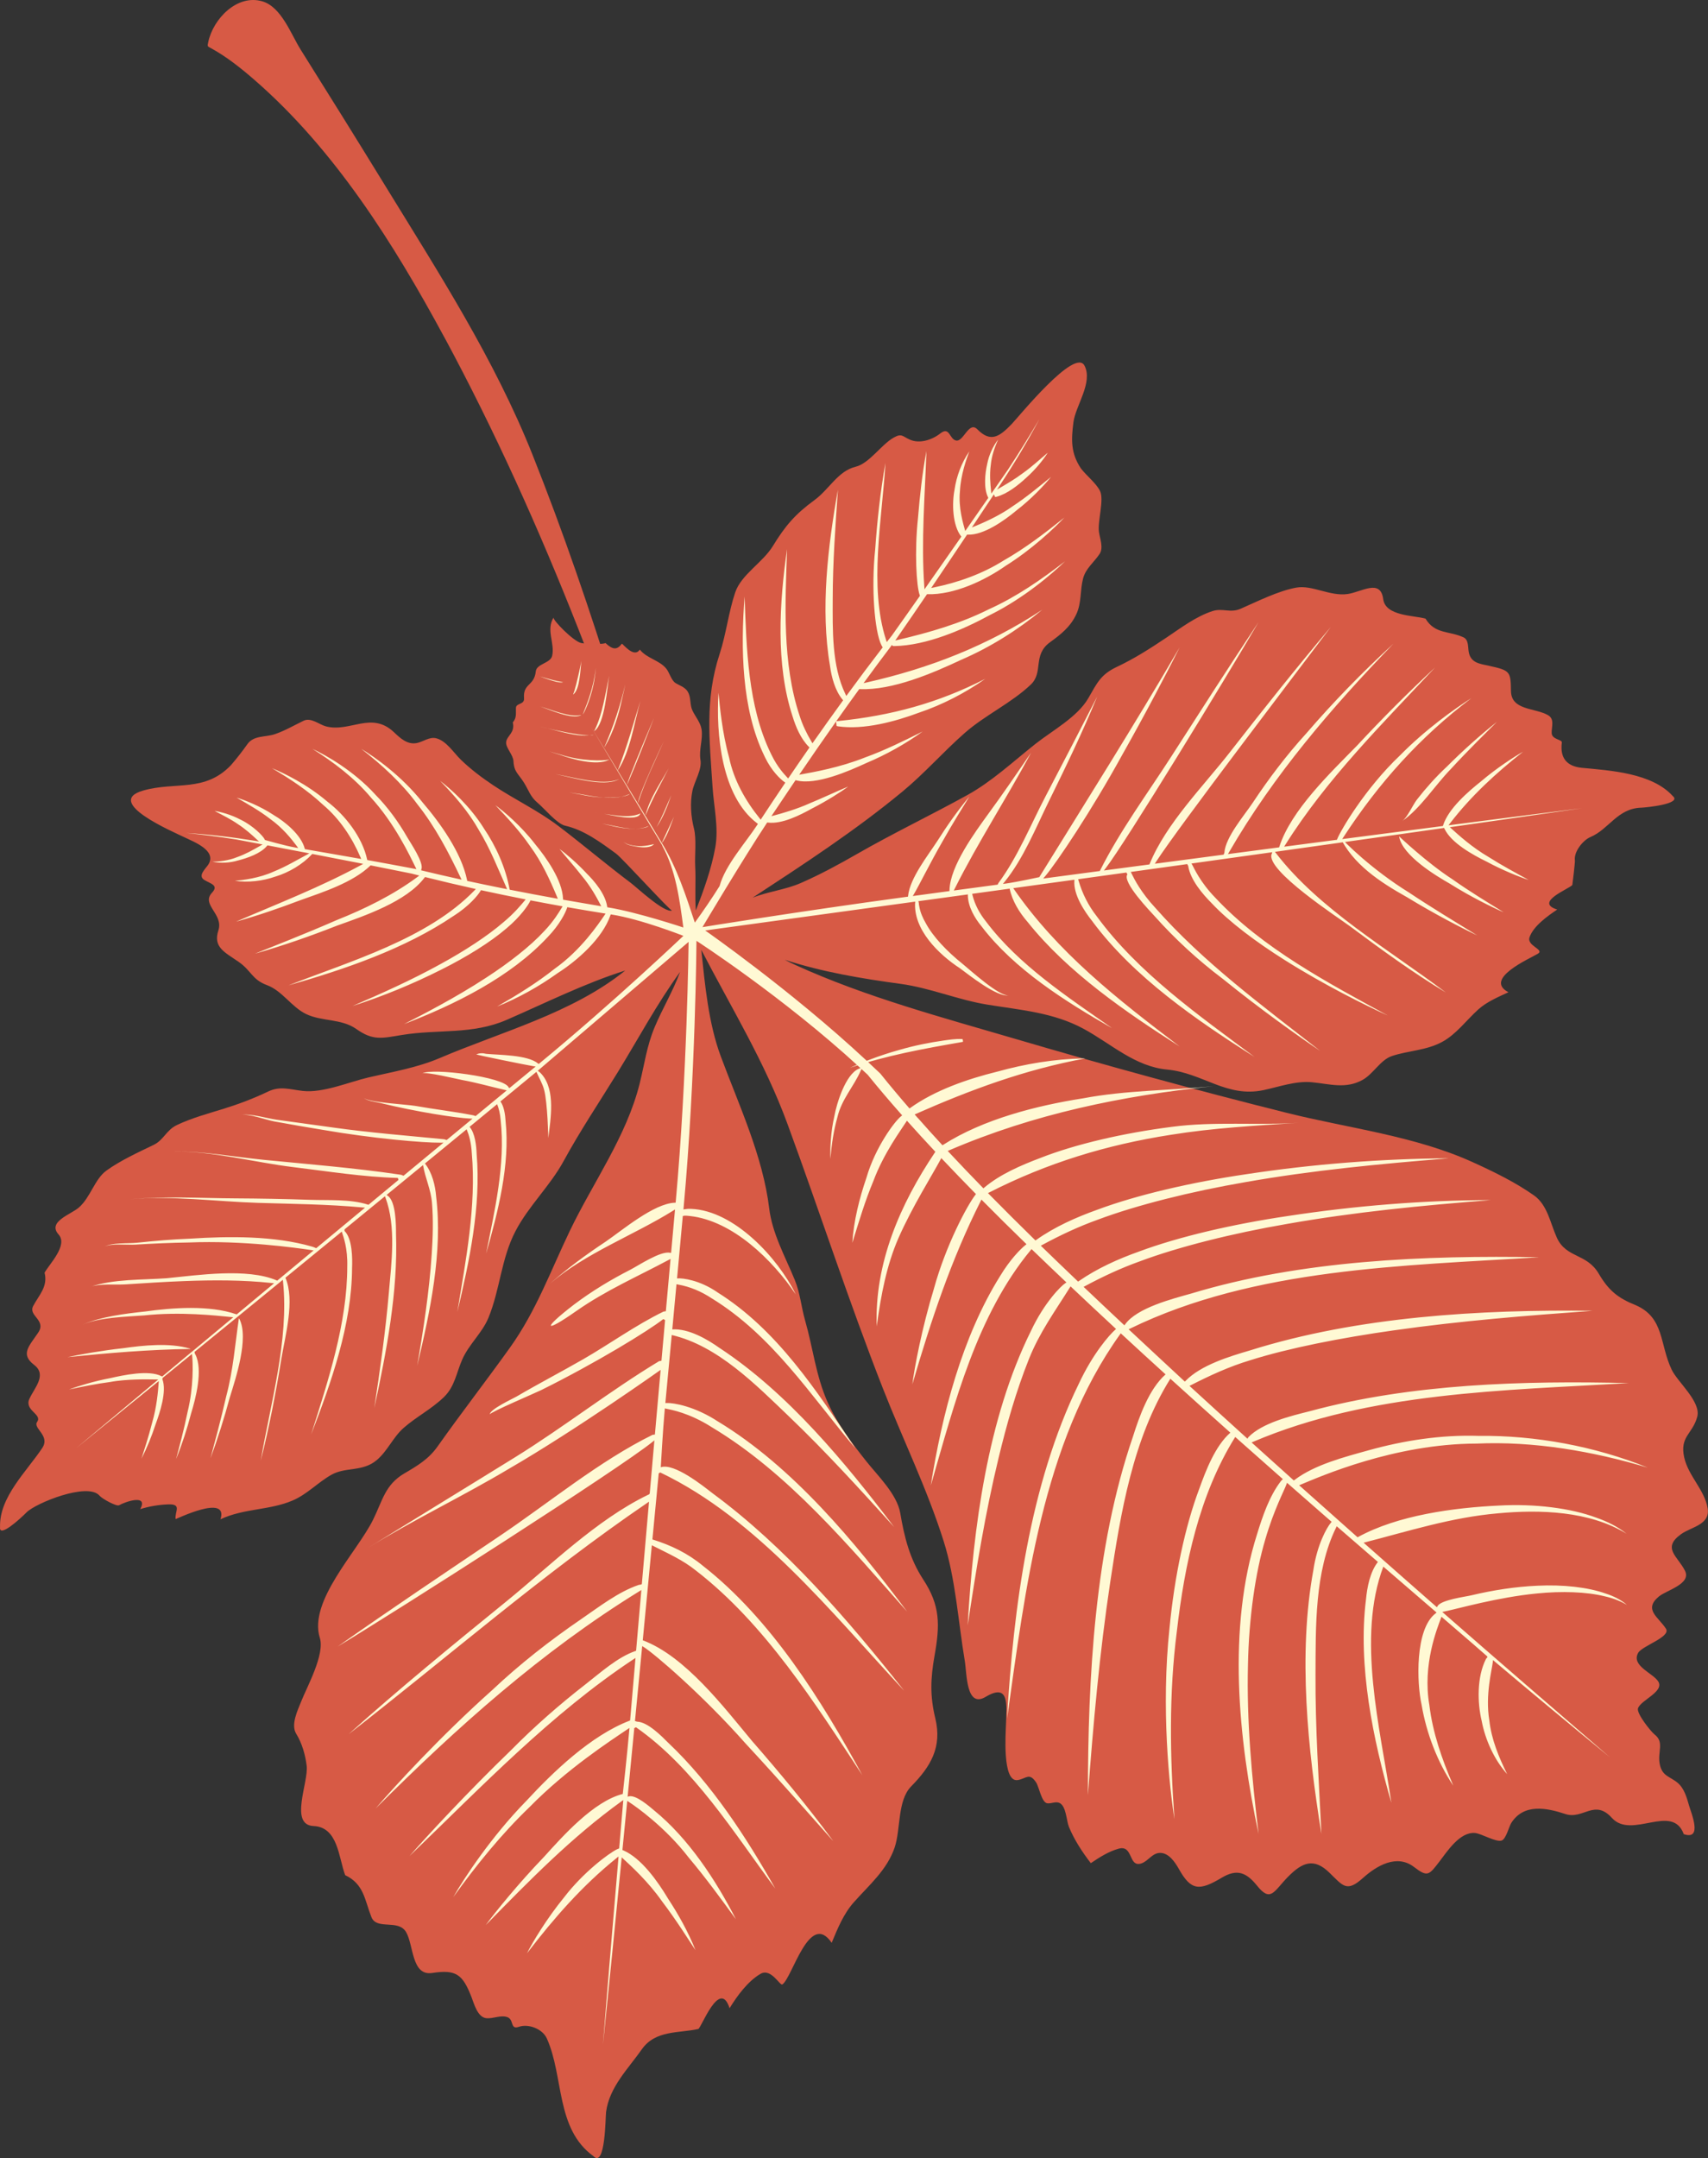 <svg id="_лой_2" xmlns="http://www.w3.org/2000/svg" width="855.21" height="1080" viewBox="0 0 855.21 1080"><rect x="0" y="0" width="855.21" height="1080" fill="#333333" stroke="none"/><g id="Leaves_set16_3555721"><g id="Leaves_set16_3555721-2"><path d="M222.36 168.59c-25.09-46.47-54.8-93.78-95.11-128.74-6.67-5.79-13.75-11.43-21.52-15.69-1.9-1.05-1.98-.75-1.42-3.28 2.52-11.52 14.44-23.89 27-20.22 9.61 2.8 14.38 16.48 19.23 24.18 14.22 22.63 28.34 45.32 42.33 68.09 26.85 43.73 54.71 86.82 73.76 134.63 30.93 77.67 54.33 158.82 75.93 239.53-31.67-101.93-69.43-204.48-120.18-298.51-65.62-121.54 65.59 121.54.0.0z" fill="#d75a45"/><path d="M13.27 756.88c4.55-4.64 30.76-15.3 36.58-8.36 1.27 1.51 8.47 5.52 9.8 4.76 2.92-1.69 14.79-5.83 10.56 1.96 4.5-1.41 9.21-2.19 13.92-2.38 7.18-.28 3.29 3.55 3.79 7.35.03.22 26.64-12.94 22.48.11 11.76-5.53 24.46-4.44 36.02-9.36 7.45-3.17 12.69-9.08 19.55-12.93 7.18-4.02 15.46-1.35 22.57-7.25 5.51-4.57 8.2-11.49 13.57-16.2 6.39-5.6 14.16-9.54 20.25-15.5 5.35-5.23 6.17-12.05 9.04-18.62 3.35-7.7 10.05-13.4 13.16-20.96 5.84-14.18 6.35-29.62 13.57-43.43 6.62-12.64 17.27-22.54 24.02-34.91 8.42-15.42 17.87-29.48 27.07-44.41 10.35-16.83 19.67-34.35 31.31-50.35-3.5 9.5-8.82 18.29-12.74 27.64-3.97 9.48-5.07 18.45-7.48 28.14-6.57 26.44-23.31 49.48-34.96 73.73-9.64 20.07-16.92 40.21-29.92 58.38-11.91 16.65-24.48 32.83-36.3 49.54-4.47 6.33-9.96 9.61-16.66 13.53-9.66 5.65-10.91 13.59-15.71 23.27-7.94 16.03-32.37 40.56-26.62 59.02 2.59 8.32-6.35 24.3-9.41 32.03-1.69 4.26-5.21 11.43-2.43 15.95 2.94 4.77 4.55 10.47 5.25 15.99 1.05 8.27-8.88 29.67 3.47 30.21 12.27.54 12.51 15.77 15.81 24.58 9.45 4.48 9.72 12.34 13.15 21 2.62 6.62 13.39.89 17.31 7.43 3.88 6.48 2.7 22.12 13.11 20.53 12.04-1.84 15.25.7 19.68 12.05 1.3 3.35 3.03 10.17 7.48 10.58 3.4.32 7.03-1.67 10.37-.57 3.62 1.19 1.31 6.45 5.87 4.88 4.85-1.67 11.85 1.05 14 5.81 8.6 19.08 4.33 45.18 23.33 58.92 6.04 6.1 6-19.53 6.34-22.14 1.67-12.51 11.11-21.63 17.89-31.32 6.83-9.76 18.73-8 28.27-10.19 1.46-.34 10.74-25.66 15.68-10.39 3.78-6.18 9.17-13.54 15.49-17.2 5.29-3.06 9.72 6.11 10.95 5.29 5.02-3.39 13.54-37.14 24.68-20.83 2.95-7.1 5.92-14.45 11.07-20.26 7.69-8.66 16.67-16.2 20.47-27.47 3.09-9.2 1.29-23.45 8.26-30.54 9.81-9.97 15.56-19.65 12.09-34.03-2.73-11.29-2.4-20.01-.37-31.45 2.73-15.37 2.89-24.99-5.69-38.08-6.81-10.4-9.45-21.23-11.5-33.25-1.64-9.46-11.41-18.82-17.1-26.02-7.37-9.33-14.4-18.51-19.27-29.45-5.89-13.24-7.29-27.03-11.23-40.76-2-6.96-2.44-13.68-5.26-20.55-4.71-11.47-11.25-23.17-12.75-35.65-3.14-26.13-15.18-51.71-24.27-76.17-6.18-16.7-7.87-35.62-9.74-53.23 15.22 29.3 31.75 56.06 43.16 87.12 16.2 44.09 30.7 88.85 47.87 132.59 9.99 25.44 22.07 50.07 30.32 76.18 6.02 19.05 7.29 40.27 10.59 59.94 1.06 6.31.62 23.86 10.43 18.01 12.13-7.22 10.44 4.29 10.2 13.82-.09 3.71-2.02 29.07 5.86 27.82 4.24-.67 5.81-3.99 9.22 1.17 1.48 2.24 2.73 10 5.55 10.44 1.98.29 4.11-1.01 6.02-.23 3.53 1.44 3.59 8.95 4.87 12.05 2.68 6.52 6.68 12.57 10.95 18.15 4.25-2.87 8.91-5.86 13.9-7.24 7.38-2.05 4.87 9.24 11.17 7.44 3.6-1.03 5.58-5.27 9.55-5.34 4.43-.08 7.6 4.71 9.49 8.07 6.09 10.87 10.23 11.04 21.46 4.35 7.57-4.52 12.26-2.75 17.71 4.03 6.84 8.52 8.39 2.71 15.39-4.41 7.23-7.36 13.01-9.75 20.84-2.1 6.93 6.78 8.68 9.87 16.83 2.56 6.77-6.08 16.87-12.04 25.44-5.49 6.87 5.25 7.51 4.21 12.92-2.87 3.9-5.1 10.1-14.7 17.62-14.1 3.26.26 10.45 4.69 13.38 3.78 2.19-.69 3.7-7.01 4.8-8.75 6.27-9.9 17.61-7.66 27.14-4.52 8.83 2.92 14.57-7.71 23.29 1.95 9.88 10.94 30.22-7.58 35.97 8.11 9.64 3.29 3.67-10.73 2.64-14.32-1.13-3.96-2.37-8.53-5.66-11.32-3.79-3.21-7.56-3.25-8.89-8.85-1.56-6.6 2.52-11.39-2.79-15.46-1.63-1.26-9.08-10.42-8.21-13.02 1.36-4.08 13.12-8.26 10.2-13.31-2.46-4.26-13.76-7.85-10.13-14.42 1.98-3.57 16.57-7.95 13.91-12.12-3.68-5.77-11.35-9.5-3.6-16.05 3.77-3.19 16.45-6.27 13.15-12.92-3.63-7.3-11.74-11.33-1.93-18.36 5-3.58 14.61-4.66 13.28-12.89-1.48-9.16-9.66-16.16-11.74-25.44-2.37-10.54 4.21-11.74 6.52-20.38 2.01-7.54-9.83-17.34-12.81-23.59-6.07-12.78-3.62-25.84-17.79-32.17-9.16-3.62-13.84-7.54-18.67-15.78-6.1-10.41-16.28-7.74-21-18.03-3.3-7.21-4.66-16.4-11.46-21.2-9.39-6.62-20.01-11.78-30.44-16.53-29.23-13.33-62.41-17.05-93.49-24.83-45.32-11.34-90.41-23.67-135.23-36.83-36.97-10.85-75.29-21.04-110.46-37.04-1.89-.86-3.76-1.75-5.59-2.72 18.74 6.12 38.61 9.44 58.09 12.08 14.63 1.99 28.56 7.94 43.14 10.34 16.7 2.75 33.3 3.9 48.52 12.18 13.88 7.55 25.59 18.83 41.76 20.36 17.97 1.71 29.7 14.2 48.25 10.29 7.82-1.65 16.13-4.72 24.24-3.95 8.97.86 17.01 3.54 25.49-1.24 5.35-3.02 8.84-9.98 14.63-11.89 8.34-2.76 16.93-2.71 24.96-6.98 7.14-3.8 12.3-10.98 18.23-16.32 4.26-3.84 9.94-6.21 15.09-8.61-12.58-6.64 10.34-16.68 14.71-19.25 3.63-2.13-5.67-3.9-4.14-8.28 1.94-5.58 9.07-10.66 13.86-13.85-11.69-3.63 5.76-10.22 7.56-12.28.07-.07 1.41-11.45 1.3-12.23-.66-4.37 4.02-10.2 7.78-11.78 9.29-3.91 13.5-14.37 25.47-14.69 2.03-.06 20.69-1.84 15.73-5.84-10.36-11.44-30.97-12.75-45.46-14.1-7.69-.74-11.06-5.05-10.07-12.66.2-1.56-4.96-1.47-5.08-4.71-.12-3.13 1.58-7-1.81-8.97-6.45-3.76-18.42-2.29-18.58-12.08-.16-9.71-.26-10.3-10.89-12.62-4.73-1.03-9.29-1.41-10.27-7-.41-2.33.02-6.04-2.62-7.27-7.18-3.34-14.25-1.47-19.01-9.36-5.99-1.67-20.07-1.25-21.17-9.75-1.35-10.37-10.81-3.57-17.81-2.57-8.89 1.27-17.74-4.63-25.7-3.2-8.99 1.61-19.51 6.91-27.89 10.58-5.18 2.27-9.01-.46-14.02 1.15-8.27 2.65-15.78 8.36-22.91 13.14-8.07 5.41-16.16 10.61-24.97 14.76-8.12 3.83-9.9 7.94-14.36 15.7-5.44 9.46-18.22 16.33-26.58 22.96-10.9 8.63-21.74 18.75-33.96 25.5-18.33 10.12-37.12 19.09-55.31 29.53-9.12 5.24-18.42 10.27-28.06 14.49-7.92 3.46-16.23 4.2-24.19 7.37 25.81-16.9 51.2-33.43 75.05-53.12 11.02-9.11 20.37-19.82 31.08-29.24 10.25-9.03 23.42-15.01 33.16-24.29 6.5-6.18.78-14.79 9.63-21.19 5.45-3.94 10.22-7.71 13.15-13.98 2.75-5.89 1.81-11.9 3.41-17.95 1.35-5.1 5.5-8.08 8.28-12.3 2.05-3.09.08-7.78-.35-11.11-.7-5.41 2.76-16.18.47-20.52-2.12-4-6.69-7.46-9.48-11.11-5.11-7.64-4.89-14.28-3.76-23.11 1.07-8.29 9.89-19.94 5.55-28.33-4.78-9.23-32.78 25.39-36.45 29.21-6.16 6.4-10.54 9.39-17.2 2.65-4.29-4.33-6.86 6.31-10.64 5.6-3.4-.64-3.19-7.24-7.85-3.59-4.07 3.22-10.42 5.39-15.44 3.09-3.62-1.65-3.96-3.21-7.94-.97-6.27 3.51-12.18 12.9-19.1 14.6-8.88 2.16-13.2 11.32-20.7 16.77-9.55 6.96-14.57 12.86-20.68 22.85-5.11 8.36-15.88 14.31-18.9 23.28-3.34 9.92-4.49 20.71-7.81 30.83-7.48 22.83-5.04 42.88-3.53 66.5.64 9.93 3.15 20.41 1.37 30.28-1.96 10.81-5.76 21.35-9.74 31.56-.55-7.28.07-14.74-.32-22.08-.3-5.69.74-13.62-.64-19.04-1.51-5.92-1.99-12.83-.75-18.8.96-4.62 4.85-10.56 4.03-15.35-.88-5.3 1.34-10.43.54-15.43-.55-3.41-3.08-6.29-4.53-9.32-1.31-2.73-.75-5.6-1.82-8.35-1.27-3.28-3.98-3.83-6.63-5.43-2.13-1.28-3.09-5.25-4.62-7.16-3.51-4.39-9.68-5.08-13.32-9.61-3.01 4.59-8.7-3.3-8.99-2.92-2.39 3.15-4.47 3.12-8.23-.39-.42.75-9.33.56-12.1.02-3.83-.75-14.41-11.54-13.84-12.77-3.92 6.27.73 12.84-.72 19.18-.86 3.76-7.79 3.95-8.19 7.76-.79 7.51-6.49 5.9-5.89 13.48.27 3.32-3.97 2.26-4.06 4.84-.11 2.93.46 4.81-1.56 7.24 1.21 5.28-3.03 6.64-3.34 9.89-.27 2.78 3.5 6.27 3.67 9.51.28 5.43 2.43 6.24 5.26 10.75 2.36 3.76 3.16 7.05 6.79 10.06 3.42 2.82 9.68 10.55 13.83 11.48 9.49 2.15 17.62 8.24 25.53 14 3.05 2.23 27.15 28.76 28 28.46-3.88 1.38-17.84-11.71-20.61-13.79-12.26-9.2-23.93-19.14-36.14-28.4-10.42-7.92-22.05-13.33-32.86-20.55-5.71-3.81-11.24-7.99-16.18-12.77-3.49-3.37-7.31-9.55-12.41-10.72-3.4-.78-6.44 1.8-9.63 2.41-4.74.91-8.25-2.42-11.41-5.42-11.27-10.67-22.01.19-34-2.91-3.41-.88-7.56-4.62-11.21-2.85-4.76 2.3-9.3 4.96-14.33 6.7-4.78 1.66-10.66.49-13.88 5.06-2.56 3.63-5.27 7.09-8.17 10.45-13.1 13.75-27.7 8.17-43.83 12.69-20.39 5.73 15.03 20.76 20.44 23.41 4.65 2.28 16.32 6.57 12.11 13.53-1.32 2.18-5.68 5.72-2.02 7.9 3.18 1.9 7.27 2.6 3.76 6.36-5.57 5.98 5.9 10.63 3.21 18.83-2.79 8.49 3.29 10.97 10.23 15.81 6.35 4.43 6.53 8.77 14.13 11.6 7.63 2.83 12.25 10.92 19.53 14.44 7.86 3.8 17.71 2.24 25.15 7.49 8.47 5.98 12.77 4.65 22.99 2.98 18.1-2.95 35.02-.02 52.36-7.56 19.26-8.38 39.31-18.38 59.32-24.67-26.39 21.3-61.92 30.6-92.92 43.82-11.22 4.79-23.66 6.9-35.5 9.65-9.79 2.27-22.86 7.93-33.04 6.78-6.47-.73-11.28-2.59-17.34.3-7.2 3.45-14.64 6.26-22.26 8.62-7.88 2.45-16.01 4.62-23.48 8.18-5.21 2.48-6.57 7.47-11.54 9.88-7.68 3.71-16.85 7.91-23.74 12.92-5.84 4.25-7.92 13.35-13.72 18.43-4.03 3.53-15.94 7.09-10.18 13.52 4.8 5.37-4.57 14.72-7.02 19.11 1.73 6.95-2.67 11.01-5.7 16.66-2.64 4.93 6.75 7.02 2.53 13.3-4.73 7.01-9.03 10.82-2.03 16.21 6.49 4.99.19 11.35-2.37 16.91-2.72 5.91 6.58 7.71 3.85 11.57-2.29 3.25 6.75 6.84 2.55 13.1C13.36 736.39-.48 749.25.03 764.28c-.66 5.54 10.06-4.16 13.24-7.4 3.17-3.24-3.18 3.24.0.0z" fill="#d75a45"/><path d="M288.56 342.3c.84-3.29 1.77-7.57 2.57-11.5-.57 3.85-.71 14.17-4.04 16.67l-.14-.05c.47-.89.99-2.67 1.61-5.12.84-3.29-.63 2.45.0.0zm5.68 25.7c1.41.07 2.45-.05 2.81-.24l.11-.07c-7.43 1.83-19.24-2.56-26.58-4.02l.52.13c8.46 2.02 18.18 3.99 23.14 4.2 1.41.07-4.96-.21.0.0zm-3.37-10.08.14-.12h0c-5.6 1.47-15.12-2.76-20.49-4.23 4.23 1.39 16.06 6.76 20.36 4.35.0.0-.71.4.0.0zm1.39-1.54-.37.93.04.07.15-.23c.88-1.33 4.48-9.32 5.65-17.85v-.02h0c.3-1.74.51-3.48.66-5.16-.21 1.61-.46 3.25-.8 4.91-1.3 7.61-4.29 14.68-5.33 17.34.0.0 1.04-2.66.0.0zm42.64 27.97c-3.97 7.13-9.44 15-11.52 22.98l-.12.42.11.02.03-.09c3.26-8 7.61-15.64 11.5-23.34-.54.97-.88 1.73.0.0zm-54.35-6.55h.01c6.04 2.14 18.13 5.62 24.33 2.45l.07-.04.23-.13-.46.1c-2.73.58-13.3.88-23.88-2.5-1.99-.53-3.97-1.11-5.89-1.7 1.82.62 3.68 1.24 5.58 1.8h.01zm49.96-2.93c-5.1 10.94-10.26 22.81-10.92 26.19l-.11.58h.08l.08-.28c3.32-10.4 8.38-20.44 12.73-30.44-.61 1.3-1.23 2.62-1.86 3.96-5.1 10.94.62-1.34.0.0zm-27.75-1.27-.08.2h.07l.23-.35c4.25-7.19 6.87-15.96 8.58-24.06h0c.56-2.33 1.06-4.65 1.51-6.9-2.51 10.75-5.91 20.99-10.31 31.11.0.0 1.11-2.55.0.0zm-5.03-8.19-.27.53.12-.1c5.41-3.66 6.39-22.04 7.46-27.68-1.95 8.78-3.25 19.13-7.31 27.25.0.0 1.56-3.13.0.0zm-19.43-24.29c1.73.44 3.17.51 3.44.33h.02l.13-.09-.58-.07c-1.98-.23-6.8-1.54-10.95-2.79 2.65 1.04 5.63 2.06 7.94 2.61 1.73.44-2.32-.55.0.0zm31.3 49.02.28-.19c-8.19 3.55-23.41-1.25-31.82-2.55 7.91 1.5 23.9 6.6 31.54 2.74.0.0-1.44.73.0.0zM55.04 691.59c9.05-1.52 18.04-1.31 22.7-1.24l1.51.02-1.16.97c-13.29 11.08-26.57 22.17-39.83 33.29 13.43-10.88 26.85-21.78 40.26-32.7l1-.81-.1 1.3c-.3 3.88-.93 11.7-3.25 19.59-1.77 7.01-4.03 13.86-5.33 17.96 2.8-5.5 5.14-11.27 7.05-17.14h0v-.02c2.14-5.73 5.75-16.55 3.4-22.64l.16-.62c4.5-3.67 9.14-7.43 13.88-11.31l.79-.64.11 1.02c.35 3.27.79 15.44-2.3 27.96-1.87 9.17-4.33 18.18-5.75 23.55 3-7.39 5.5-15.03 7.5-22.75v-.02h0c2.34-7.57 6.01-21.8 2.19-29.43l-.26-.38-.22-.98c6.51-5.31 13.2-10.78 20.07-16.36l.75-.61 1.02-.84c7.06-5.76 14.29-11.65 21.6-17.64l.79-.64.11 1.02c3.02 29.05-6.32 61.03-11.17 89.47 4.24-16.77 7.53-33.84 10.32-50.91 1.9-11.61 6.92-29.28 2.03-40.63 9.1-7.44 18.34-14.99 27.6-22.56l.62-.51.25.78c.57 1.75 2.76 7.62 2.5 16.7h0v.02c0 28.38-9.61 57.18-18.07 83.97 10.07-25.95 20.35-55.06 20.47-83.19h0c.2-4.85.18-14.79-3.78-18.61l.04-.82c6.55-5.35 13.1-10.71 19.62-16.06l.6-.49.27.73c5.42 14.64 2.97 32.57 1.66 47.74-1.66 19.26-4.39 38.4-7.28 57.51 6.12-28.23 11.89-58.19 10.88-87.18h0c-.01-4.07.02-16.24-4.15-19.03l-.56-.42.54-.45c5.65-4.63 11.24-9.21 16.81-13.77l.89-.72c1.07 6.46 3.93 12.15 4.49 18.95.7 8.56.42 17.2-.15 25.77-1.24 18.69-4.09 37.26-7.27 55.71 6.45-26.92 12.86-56.89 9.5-84.65h0v-.03c-.44-5.63-2.03-12.04-5.62-16.55 6.91-5.66 13.74-11.26 20.42-16.74l.46-.38c1.07 2.52 2.3 6.45 2.59 11.96h0c2.3 26.31-2.98 53.52-7.24 79.4 6.01-25.2 11.9-52.88 9.67-78.89h0v-.02c-.15-4.01-.75-10.47-3.55-13.67 4.63-3.81 9.18-7.55 13.66-11.23l.14-.11c.79 1.98 1.53 4.64 1.78 8.09h0c2.44 21.97-3.04 45.23-7.3 66.68 5.95-20.87 12.07-44.51 9.75-66.34v-.03c-.16-2.96-.74-7.29-2.57-9.77 5.84-4.8 11.55-9.49 17.04-14.02l.97-.79c1.31 3.07 3.08 5.86 3.9 9.14v.02c1.65 6.1 2.08 23.95 2.08 23.95 1.1-9.65 3.69-23.7-3.25-31.82h0c-.49-.61-1-1.07-1.47-1.41l-.59-.43 75.53-64.5s-.7 67.02-6.44 130.05l-.04.46-.46.03c-10.5.39-26.37 13.88-34.6 19.49h0c-9.71 6.43-19.2 13.4-27.94 21.11 17.64-15.33 42.01-24.31 61.74-36.63l.94-.59-.1 1.12c-.59 6.53-1.2 13.23-1.81 20.06l-.05.52-.52-.02c-4.63-1.12-15.93 6.44-19.85 8.45-9.85 5.03-19.38 10.78-28.21 17.44h0c-16.22 12.43-15.12 14.69 1.31 3.11h.02c14.54-10.18 30.52-17.14 46.07-25.46l.9-.48-.09 1.04c-.75 8.2-1.49 16.59-2.26 25.14l-1.13.18-.07.02c-13.89 6.75-26.85 16.16-40.24 23.86-11.04 6.34-22.33 12.2-33.31 18.64-1.7.99-13.39 6.37-13.4 8.93.0-1.03 23.45-10.99 25.74-12.16h0c27.29-13.52 53.74-29.7 61.14-35.54l.89.5c-.61 6.7-1.21 13.5-1.82 20.36l-1.17.2c-24.62 14.86-47.49 32.83-71.98 48.01-24.57 15.22-49.26 30.26-73.84 45.47 22.87-14.11 47.4-25.79 70.52-39.56h0c33.96-19.67 76.06-49.56 76.06-49.56-.95 10.64-1.91 21.45-2.87 32.36l-1.2.16c-26.73 13.19-51.66 33.88-76.36 50.5-27.19 18.32-54.46 36.54-81.26 55.42 30.15-18.13 141.4-89.22 157.55-102.35l1.01-.82-.11 1.31c-.74 8.38-1.48 16.82-2.22 25.27l-.33.46-.77.35c-25.73 12.5-48.88 35.5-70.87 53.36-26.62 21.63-53.29 43.38-78.8 66.31 49.59-38.52 97.52-80.33 149.44-115.7l.97-.66-.1 1.18c-1.18 13.36-2.35 26.77-3.5 40.09l-.93.34-.09-.09h0l-.66.18c-10.13 3.44-19.84 11.02-28.56 16.98-15.8 10.79-30.95 22.65-44.87 35.78h0c-25.45 22.71-48.49 47.76-58.22 59.12l.36-.36c40.62-40.48 82.83-78.27 131.8-108.44l.93-.58-.09 1.11c-.84 9.72-1.68 19.37-2.51 28.95l-.03.36-.34.11c-9 3.1-17.5 10.84-24.87 16.57-13.17 10.22-25.76 21.26-37.47 33.12h0c-21.68 20.92-42.08 42.95-50.78 52.92l.47-.45c35.57-34.18 70.39-70.7 111.74-98.07l.95-.63-.1 1.15c-.88 10.07-1.73 20.02-2.57 29.82l-.03.34-.32.12c-19.27 7.41-38.06 25.42-51.73 40.21h-.01c-17.46 17.84-31.12 38.63-36.51 48.09l.1-.14c11.52-15.95 23.97-31.37 38.18-45.01h0c18.54-18.92 40.71-33.3 49.01-38.91l.96-.64-.1 1.16c-.97 11.36-3.25 31.88-3.25 31.88-14.58 3.68-29.95 20.99-39.47 31.53h-.01c-12.78 13.28-24.34 27.56-29.12 34.06l.44-.44c21.46-21.88 42.5-43.43 67.44-61.41l.98-.7-.1 1.21c-.67 7.75-1.3 15.32-1.94 22.66l-.03.36-.34.11-.73.31c-4.2 2.03-17.01 11.63-26.48 24.02h0c-8.82 10.78-15.9 22.64-18.6 28.02l.24-.31c13.46-17.48 27.37-33.44 44.59-47.32l1.01-.81-.11 1.3c-2.63 30.94-5.25 61.88-7.69 92.83 3.19-30.85 6.24-61.72 9.27-92.59l.11-1.1.81.75c3.98 3.69 12.48 11.39 19.38 21.26 7.36 9.66 13.77 20 16.74 24.42l-.05-.12c-3.6-9.04-8.48-17.76-13.82-25.88h0v-.02c-4.9-8.17-13.18-20.04-22.32-23.93l-.38-.16.04-.41c.73-7.54 1.5-15.32 2.28-23.29l.08-.88.75.48c3.56 2.28 18.35 12.69 30.02 27.87 8.37 9.92 16.01 20.41 23.66 30.88-10.07-19.61-23.75-40.47-40.98-54.48h-.01c-2.29-1.94-8.91-7.76-12.47-7.05h0l-.77.21.08-.81c1.05-10.87 2.14-22.08 3.26-33.54l.86-.4c29.01 20.28 48.9 52.66 69.72 80.69-14.51-25.7-31.98-52.51-53.51-72.86h-.01c-3.38-3.39-10.32-10.5-15.67-10.64l-1.05-.31c1.15-11.98 2.34-24.24 3.53-36.64l.08-.87.75.46c5.26 3.25 29.57 24.03 51.12 48.4h0c18.29 19.69 35.92 40 43.83 48.78-12.78-17.39-26.66-34.08-40.85-50.34h0c-14.06-16.85-33.31-42.25-54.56-50.2 1.47-15.42 2.97-31.07 4.47-46.76l.08-.8.71.36c7.6 3.86 14.8 7 21.53 12.43h0c34.49 26.73 59.43 66.26 83.15 102.27-20.34-37.43-45.91-78.29-79.84-104.79h0c-7.6-6.27-15.95-10.3-25.27-13.18 1.06-11.04 2.11-22.09 3.16-33.08l.77-.44c48.7 23.27 85.88 70.39 122.15 109.26-28-35.42-59.53-72.02-96.03-98.89h-.01c-4.44-3.47-19.2-15.32-25.85-12.96.0.0 1.1-19.51 1.98-28.85l.06-.61.6.13c2.39.52 11.54 2 23.07 9.38h0c38.09 22.83 68.49 59.37 97.67 92.22-25.95-34.69-57.24-72.49-94.68-95.15h-.02c-11.65-7.67-22.36-9.44-25.75-9.29l-.64.03.06-.64c1.06-11.31 2.11-22.47 3.14-33.41 22.98 5.33 42.11 24.89 58.59 40.64 18.46 17.64 35.63 36.52 52.76 55.43-24.55-32.36-53.09-66.96-87.24-89.48h-.02c-6.29-4.5-15.72-9.94-23.82-9.4l.12-1.31h0c.67-7.22 1.33-14.29 1.98-21.29l.74.14c6.04 1.06 11.69 3.48 16.81 6.85h0c30.49 18.65 49.56 48.56 72.05 75.19-19.4-28.71-39.11-59.41-69.21-78.21h0v-.02c-8.68-5.93-17.04-7.11-20.1-6.88l.05-.52v-.07l.04-.34.03-.35c.95-10.28 1.88-20.3 2.76-29.94l1.04-.19v.02c.53.0 1.38.03 2.49.17h0c21.49 2.36 41.48 22.08 53.02 39.21-8.92-18.24-30.83-41.95-52.4-42.78h0c-1.2-.06-2.24.01-3.11.17l-.72.13.07-.74c6.04-65.83 6.45-133.7 6.45-133.7.0.0 43.15 27.89 81.46 63.09l.66.6-.83.33h-.02c-6.66 2.81-11.12 17.51-12.22 23.7v.02h0c-1.87 8.05-2.15 16.19-2 21.37.6-6.96 1.57-13.91 3.47-20.64 2.13-9.3 8.2-15.35 11.79-23.64l.33-.66.54.5c.84.78 1.68 1.53 2.52 2.32l.03.03.02.03c5.22 6.45 10.87 13.08 16.86 19.86l.4.45-.47.36c-3.2 2.44-13.01 15.6-17.39 30.71h0v.02c-3.58 10.4-6.41 21.66-7.11 32.68l.24-.75c3.15-10.15 6.17-20.32 10.29-30.14h0c5.24-14.09 13.94-25.65 16.42-29.62l.39-.61.49.55c4.31 4.83 8.8 9.73 13.44 14.68l.31.33-.25.37c-17.34 25.8-30.25 55.37-29.12 87l.14-.99c2.03-14.71 4.77-29.42 10.71-43.12h0c7.09-16.05 16.85-31.4 21.13-39.42l.36-.67.53.55c5.32 5.63 10.83 11.33 16.49 17.1l.35.35-.3.38c-4.2 5.41-14.85 25.42-20.73 46.83h0v.02c-6.04 19.69-9.82 39.86-10.84 47.98l.28-.94c9.21-31.42 19.2-61.55 33.98-90.84l.34-.68.54.54c6.97 7.05 14.18 14.17 21.56 21.34l.46.44-.49.4c-2.62 2.11-7.76 7.34-12.65 15.43h0c-19.13 30.53-29.2 69.55-34.77 104.89l.35-1.19c11.57-40.02 22.64-83.91 49.71-116.62l.38-.45.43.41c5.41 5.24 10.96 10.51 16.52 15.79l.53.5-.6.38c-1.9 1.17-10.37 9.4-17.17 23.86h0c-21.85 44.06-28.89 98.71-31.69 147.37 4.25-28.13 8.78-56.21 15.49-83.87 4.02-16.71 8.77-33.35 15.14-49.33 5.34-13.42 13-23.86 20.53-35.89l.36-.56.48.46c7.19 6.8 14.48 13.62 21.84 20.44l.46.42-.46.41c-2.78 2.44-11.13 11.81-18.26 27.13h0c-24.57 50.31-32.66 111.99-35.87 167.4 9.18-64.68 17.56-137.87 56.59-192.27l.36-.5.46.43c7.22 6.68 14.49 13.33 21.79 19.96l.18.17c-8.24 7.21-13.14 21.01-16.32 31.07h0c-19.25 56.07-22.55 120.61-22.57 179.53 2.68-35.68 5.84-71.34 11.19-106.74 5.22-34.51 11.25-71.66 30.09-101.7l.33.3c9.83 8.91 19.69 17.76 29.51 26.52l.2.18c-7.59 6.63-12.3 18.98-15.59 28.15h0c-6.94 18.32-12.42 43.82-14.86 69.57h0c-4.32 40.07-.05 79.93 2.46 95.69-2.25-31.27-2.81-62.82 1.2-93.98h0c3.88-33.52 11.17-68.33 29.23-97.28 8 7.12 15.96 14.16 23.85 21.1l-.87.86-.26.33c-5.67 7.45-9.07 17.51-11.78 26.34h0c-14.96 47.13-9.42 102.38.76 150.01-3.38-28.17-6.05-56.46-5.31-84.87h0c.43-22.98 3.69-45.87 8.68-62.56h0c4.29-14.8 9.58-24.65 10.59-27.52l.27-.76.61.53c7.18 6.31 14.31 12.54 21.32 18.65l.42.36-.36.42c-2.14 2.51-6.93 11.13-8.77 23.6h0v.02c-7.81 42.43-2.81 89.84 4.02 132.15-1.3-26.58-3.11-53.09-2.97-79.72.12-23.93-.5-51.62 10.32-73.62l.31-.63.54.47c5.96 5.18 12.9 11.18 20.08 17.38-3.94 4.96-5.39 12.64-5.97 18.73h0c-4.15 33.05 3.51 70.11 12.71 101.8l-.14-.95c-5.44-36.2-17.3-81.73-3.89-117.24l.12.11c8.87 7.65 17.97 15.5 26.04 22.44l.51.44-.51.42c-10.4 7.91-9.44 35.01-6.98 45.83h0v.03c2.4 14.07 7.87 28.48 15.86 40.37l-.25-.58c-5.45-12.73-10.08-25.95-11.74-39.77h0c-3.52-20.14 3.93-38.38 5.79-43.47l.27-.74.6.52c12.39 10.67 21.52 18.55 22.22 19.24l.14.19.06.21-.31.53h-.12l-.1.13-.32.55c-4.39 8.81-4.26 21.48-2.02 30.82h0v.03c1.82 9.47 6.27 19.33 12.74 26.54-4.19-8.49-7.85-17.33-8.92-26.82h0c-2.13-12.88 1.3-25.25 1.73-29.22l.11-1.02.78.67c19.13 16.1 38.33 32.12 57.7 47.93-27.73-23.93-55.47-47.84-83.04-71.95l-.85-.74 1.09-.23c6.98-1.41 26.35-7.07 46.33-9.02h.03c12.32-1.25 24.79-.84 33.86 1.42h.01c5.06 1.12 8.79 2.9 11.15 4.3-3.03-2.6-6.75-4.42-10.53-5.64h-.02c-8.9-3.21-21.62-4.59-34.2-3.96h0c-11.18.49-22.32 2.23-33.19 4.82-3.04.73-15.12 2.24-16.9 5.4l-.31.56-.51-.45c-11.45-10.03-23.48-20.61-35.92-31.61l-.27-.24c22.38-5.75 44.03-12.69 67.23-14.7h0c21.06-1.97 45.84-1.2 64.42 10.19-4.48-3.57-9.79-6.16-15.17-8.03h0c-12.6-4.73-30.73-7.05-48.67-6.05h0c-22.42 1.06-50.74 4.76-70.83 15.88-9.34-8.28-18.89-16.77-28.59-25.44l-.67-.59.81-.34c9.49-3.92 46.84-20.46 87.98-20.52 28.92-1.29 58.09 3.81 85.75 12.02-26.41-10.69-56.24-16.21-84.68-15.88h-.02c-18.57-.6-37.2 2.24-55.06 7.21-11.93 3.32-27.01 7.18-37.08 14.84l-.35.27-.34-.3c-6.67-5.98-13.39-12.03-20.16-18.14l-.65-.59.79-.34c58.44-24.9 125.49-25.65 188.08-29.37-52.58-1.27-108.87.26-159.86 14.1h0c-9.26 2.32-23.65 5.78-30.59 12.94l-.15.17-.32.65-.54-.49c-9.27-8.38-18.6-16.88-27.92-25.42l-.59-.55.71-.36c9.63-4.91 19.25-9.34 29.65-12.46h0c19.14-6.06 45.53-11.26 72.12-15h.03c32.97-4.7 66.16-7.35 99.36-9.76-56.32-.7-117.6 2.86-171.58 19.83h0c-10.29 3.02-24.51 7.3-32.25 15.23l-.37.37-.4-.36c-9.05-8.42-18.13-16.81-27.15-25.25l-.6-.56.73-.35.06-.03c62.24-30.3 136.91-31.39 204.84-35.68-57.24-1.01-119.27 1.49-174.34 18.18h-.01c-9.13 2.57-27.14 7.11-33.03 15.41l-.36.49-.45-.42c-6.53-6.11-13-12.21-19.42-18.31l-.56-.53.67-.36c8.86-4.76 17.94-9 27.41-12.39h0c19.39-7.26 46.3-14.01 73.59-18.71h0c33.82-5.99 68.03-9.29 102.25-11.97-33.9.07-68.07 2.85-101.57 7.96h0c-27.32 4.02-54.56 10.33-74.54 17.77h0c-10.51 3.73-20.99 8.45-30.2 14.81l-.37.26-.32-.31c-6.01-5.72-11.95-11.45-17.8-17.12l-.55-.54.66-.35c9.03-4.89 18.28-9.24 27.96-12.7h0c19.4-7.26 46.3-14.01 73.59-18.72h0c33.83-6 68-9.19 102.21-11.97-33.91.21-68.01 2.86-101.53 7.96h0c-27.31 4.02-54.56 10.31-74.55 17.76h0c-10.65 3.8-21.38 8.57-30.64 15.14l-.37.26-.33-.32c-7.85-7.68-15.5-15.29-22.92-22.84l-.53-.55.67-.34c28.98-14.75 58.69-23.82 90.88-28.83h0c21.33-3.45 42.68-4.59 64.19-6.01-21.24 1.4-42.3-.8-63.59 2.02h0c-24.2 3.08-48.31 8.66-65.87 15.56h0c-9.66 3.66-20.22 8.15-28.19 14.9l-.38.33-.36-.37c-5.83-5.98-11.49-11.9-16.97-17.77l-.54-.58.72-.31c42.58-18.28 86.53-27.29 132.48-32.13-21.95 2.26-43.64 1.99-65.55 6.13h-.02c-23.14 3.63-49.86 10.43-69.87 23.23l-.38.25-.32-.35c-4.15-4.5-8.16-8.94-12.05-13.36l.06.12-1.62-1.85c28.13-12.43 54.99-22.35 85.35-28.02h-.84c-14.44.25-29.2 2.72-43.09 6.59h-.02c-14.81 3.65-31.51 9.37-43.98 18.45-5.13-5.91-10.03-11.75-14.62-17.48-2.34-2.22-4.64-4.37-6.9-6.48l-.69-.64c-37.33-34.7-80.1-64.49-80.1-64.49l105.16-14.43c-1.2 13.85 11.76 26.43 22.45 33.39h0l.02.02c4.42 3.23 18.5 14.59 24.53 13.51-4.72.84-19.59-12.78-23.2-15.7h0c-7.95-6.35-14.95-13.76-18.47-20.37h0c-1.47-2.52-2.71-5.29-3.24-8.18h0v-.03h0c-.24-.96-.28-1.87-.3-2.11l-.21-.75.62-.08c7.6-1.04 15.48-2.12 23.55-3.22l.62-.09v.63c.12 5.53 3.42 11.25 6.86 15.36h.01v.02c16.4 21.51 42.18 37.72 65.4 50.97-22.05-15.51-46.84-31.63-63.2-53.43h0c-3.15-3.9-5.55-8.36-6.77-13.24l-.15-.6.6-.09c5.96-.82 12.02-1.65 18.18-2.5 1.26 6.14 4.87 11.93 8.92 16.61h.01c20.12 25.25 49.16 45.13 76.16 62.36-31.13-23.68-61.02-46.91-83.3-79.22h.02l1.44-.2c9.33-1.28 18.86-2.59 28.51-3.93l.66-.09-.03.68c-.41 6.95 5 15.12 9.12 20.26h0v.02c20.6 27.77 52.15 49.4 81.08 67.71-27.71-20.64-58.37-42.15-78.96-70.33h0c-4.24-5.4-7.25-11.39-9.17-17.98l-.17-.61.62-.09c7.78-1.08 15.61-2.16 23.51-3.26l.54.88c-2.88 3.83 11.66 18.76 13.67 21.01 10.22 11.45 21.64 21.92 33.88 31.17h.02c18.91 15.33 38.61 29.28 48.88 36.15-28.42-22.24-58.47-44.28-82.42-71.47h0c-7.25-7.78-10.57-14.42-11.7-16.73l-.16-.34-.14-.27-.35-.69.76-.11c9.14-1.26 18.32-2.54 27.49-3.82l.51.91.03.25c1.17 6.79 7.06 13.74 11.73 18.43h0c8.82 9.38 22.4 19.53 36.61 28.45h0c19.77 12.47 40.55 22.75 51.51 27.71-29.96-16.37-62.73-33.66-86.29-58.9h0c-7.71-7.89-10.69-14.96-11.55-16.43l-.42-.72.81-.11c13-1.82 39.68-5.55 39.68-5.55l-.32.88c-3.26 8.08 33.62 32.03 39.18 36.17 15.55 11.58 31.39 23.12 48 33.15l-.33-.25c-28.02-21.17-62.94-41.24-84.63-69.37l-.59-.76.94-.13c10.32-1.45 20.5-2.88 30.47-4.28l1.6-.23h0l.9-.13c9.61-1.35 19.02-2.67 28.14-3.96l2.1-.3.96-.14c6.56-.92 12.96-1.84 19.18-2.73l.41-.06.18.38.02.04c3.34 7.07 14.16 13.04 20.82 16.3h.02c8.17 4.44 16.78 7.84 21.31 9.32-6.76-3.72-13.57-7.36-20.08-11.51-8.41-4.9-15.2-11.13-18.5-14.11l-.89-.8 1.17-.16c21.64-3.08 43.29-6.17 64.92-9.32-21.82 2.74-43.63 5.54-65.43 8.37l-1.34.17.82-1.07c10.59-13.73 22.93-25.03 36.52-35.75-4.74 2.69-13.14 8.13-20.86 14.67h0v.02c-6.6 5.22-16.55 13.8-19.18 22.16l-.11.33-.34.04c-6.15.79-12.47 1.62-18.96 2.47l-2.35.3c-8.93 1.17-18.14 2.36-27.56 3.58l-1.2.15.66-1.02c17.59-27.03 38.24-50.01 64.04-69.53-8.28 5.23-23.07 15.74-35.81 28.72h-.01c-17.49 16.64-29.68 37.5-31.4 41.88l-.12.3-.31.04c-8.18 1.07-16.53 2.16-24.95 3.26l-1.18.15.63-1c20.56-32.74 48.64-60.61 74.94-88.67-13.55 12.59-26.65 25.72-39.24 39.27h-.01c-13.06 13.37-32.83 32.14-38.72 50.42l-.11.33-.34.04c-7.98 1.04-16.05 2.1-24.16 3.17l-1.12.15.57-.99c22.4-38.68 51.31-72.25 82.28-104.29-15.42 14.12-30.1 29.16-43.73 45h-.01c-9.8 10.78-18.64 22.44-26.69 34.57-4.13 6.24-13.69 17.18-14.22 25.09l-.36.9c-11.04 1.46-22.18 2.92-33.27 4.39l-1.2.15.66-1.02c11.32-17.48 68.07-91.72 87.46-117.44-17.32 20.46-34.01 41.47-50.49 62.62-13.24 16.98-32.01 35.75-40.19 55.9l-.12.29-.31.05c-7.08.94-14.13 1.87-21.14 2.8l-1.35.18.84-1.08c9.68-12.42 60.12-94.98 76.52-123.11-14.73 22.13-29.08 44.52-43.45 66.89-12.09 18.82-25.95 37.51-35.96 57.57-9.06 1.21-18.06 2.41-26.91 3.58l-1.45.19.95-1.11c5.85-6.86 23.49-33.24 38.41-60.4h0c12.01-21.24 23.19-42.6 28.94-54.14-22.68 38.86-46.6 76.72-70.25 114.95.0.0-11.37 2.48-16.82 3.21l-1.39.18.88-1.09c9.4-11.59 15.54-26.91 22.08-40.18 8.5-17.25 16.9-34.65 24.22-52.44-8.52 16.58-17.07 33.14-25.72 49.66-7.46 14.25-14.04 30.54-23.62 43.5l-.07.07-.41.84c-7.11.95-14.09 1.89-20.91 2.8l-1.05.14.48-.95c11.76-23.41 25.86-45 38.24-68.04-7.04 10.27-14.05 20.55-21.41 30.59h0c-6.63 9.17-19.22 26.17-19.45 38.22l-.02.46-.45.06c-5.72.78-11.31 1.53-16.77 2.27l-1.15.15.59-.99c2.53-4.26 7.95-15.3 14.09-25.97h0c5.13-9.18 10.69-17.98 13.65-22.82-5.81 6.99-11.11 14.46-15.97 22.15h0c-4.69 7.24-13.77 18.61-14.71 27.54l-.06.41-.41.05c-54.77 7.41-102.49 15.2-102.49 15.2.0.0 20.2-33.94 32.23-52.1l.19-.28.33.04c7.04.92 16.28-3.78 22.16-7.07h.02c7.64-3.9 14.8-8.52 18.07-10.96-6.38 2.65-12.61 5.65-19 8.27-6.81 3.08-13.85 5.06-18.06 6.19l-1.43.37.82-1.23c3.42-5.14 7.12-10.66 11.06-16.47l.21-.31.37.09c9.91 2.58 26.35-4.65 35.07-8.67h.01c9.89-4.17 19.48-9.49 28.19-15.77-9.44 4.7-18.89 9.39-28.82 12.98h0c-12.5 5-25.62 7.31-31.68 8.41l-1.3.24.75-1.1c5.26-7.74 10.93-15.93 16.88-24.38l.84-1.19.16 1.47.09.81h.02l.72.17c12.87 1.87 28.63-2.4 40.54-6.85h.01c11.72-3.96 23.03-9.81 33.14-16.92-23.63 12.11-47.07 18.39-73.38 21.09l-1.22.13.71-1.01c3.45-4.88 7-9.84 10.62-14.83l.17-.24h.29c16.3.71 36.49-7.95 50.89-14.73h.02c14.5-6.26 28.26-14.92 40.43-24.98-27.26 17.89-56.27 29.25-88 36.4l-1.45.33.88-1.21c4.2-5.77 8.53-11.56 12.89-17.33l.46-.61.36.54.08.02.77.03c16.06-.27 34.33-8.18 48.14-15.7h.02c16.8-8.37 30.88-20.51 37.28-26.73-11.86 9.14-24.29 17.76-37.99 23.94-14.41 7.22-29.99 11.72-45.63 15.38l-1.41.33.83-1.19c5.04-7.27 10.02-14.55 14.91-21.73l.16-.25h.29c13.22.37 28.45-6.78 38.99-14.13h0l.02-.02c13.19-8.23 24.36-18.81 29.48-24.2l-.17.13c-9.67 7.74-19.52 15.27-30.31 21.4h0c-10.56 6.63-22.66 10.94-34.85 13.43l-1.35.27.78-1.13c5.88-8.68 11.58-17.18 17.02-25.32l.18-.25h.3c7.94.41 18.46-7.14 24.21-11.93h.01v-.02c7.67-5.85 14.17-12.85 17.25-16.62l.24-.3c-6.16 4.99-12.21 10.07-18.85 14.44-5.88 4.2-12.41 7.42-19.08 10.15l-1.69.69 1.02-1.52c3.27-4.92 6.43-9.68 9.46-14.23l.53-.8.42.87.22.45.72-.13c5.43-1.47 10.82-5.78 14.85-9.51h0c4.88-4.31 8.82-9.43 10.6-12.25l.17-.28c-4.09 3.45-8 7.08-12.38 10.18h0c-3.86 2.91-7.97 5.31-10.94 7.05l-2.08 1.22 1.34-2.02c7.14-10.77 13.78-21.83 19.87-33.23-3.9 6.66-9.16 15.32-15.68 25.21h0c-2.39 3.44-4.92 7.07-7.53 10.83l-.85 1.23-.15-1.5c-.31-3.11-.79-7.92-.12-12.8h0c.41-4.45 1.86-8.74 3.71-12.79-2.72 3.55-4.65 7.86-5.5 12.25h0v.02c-1.11 4.72-1.84 12.11.41 16.63h0l.15.31-.19.26c-3.45 4.96-7.08 10.18-10.83 15.56v.02l-.12.16-.4.55h.02l-.04.05c-1.03-3.72-3.48-11.49-2.65-19.96h0v-.03c.42-8.29 3.3-16.09 4.69-19.86l-.04.06c-3.86 5.62-6.41 12.47-7.37 19.19h0v.03c-1.29 6.63-1.11 17.7 3.42 23.38-5.63 8.08-11.51 16.49-17.56 25.09l-.89 1.27-.11-1.56c-1.59-22.58.31-45.07 1.08-67.64-2.07 11.1-3.32 22.43-4.24 33.68h0v.02c-1.78 16.54-.79 33.99.9 38.46l.1.28-.17.24c-4.57 6.48-9.18 13.05-13.84 19.58h-.01v.02c-.66.83-1.31 1.67-1.98 2.52l-.63.81-.32-.99c-8.76-26.8-1.95-61.07-.33-88.66-2.54 14.24-4.12 28.72-5.13 43.14h0c-2.09 19.92-.27 41.17 3.09 48.01l.45.82.21.33-.24.3c-5.96 7.75-11.8 15.55-17.44 23.27l-.54.73-.4-.82-.03-.07c-6.92-14.2-6.4-32.27-6.38-47.67.03-18.25 1.33-36.43 2.61-54.62-5 28.2-8.86 59.67-3.97 88.1h0v.02c.77 5.69 2.53 12.39 6.3 16.9l.28.34-.26.35c-5.06 6.96-9.95 13.82-14.61 20.47l-.49.69-.44-.74c-2.49-4.16-4.58-8.49-6.03-13.13h0c-8.71-26.28-7.21-56-6.24-83.3-3.86 26.71-5.79 57.66 2.74 83.67h0c1.63 5.34 4.14 11.27 8.16 15.26l.33.33-.27.39c-3.49 5-6.83 9.87-10.02 14.56l-.39.56-.47-.5c-1.6-1.72-4.93-5.25-7.82-11.2l-.14-.28-.28-.57c-11.52-23.68-12.16-52.7-13.11-78.54-1.96 25.64-1.59 56.24 9.88 79.78l.12.25h0l.28.6c3.26 6.7 7.54 10.75 9.66 12.24l.45.32-.3.45c-4.19 6.22-8.09 12.07-11.62 17.45l-.41.62-.47-.59c-7.2-8.92-12.99-19.19-15.35-30.5h0c-3.52-12.73-4.7-25.93-5.29-32.4v-.06c-1.32 20.45 1.39 51.8 19.31 65.35l.42.32-.29.43c-5.75 8.85-16.08 20.23-18.89 30.62l-.02.07-.04.06c-3.9 6.22-8.06 12.28-12.35 18.23-4.39-13.31-8.96-27.35-16.26-39.38l-.16-.26h0l-.54-.89c-1-1.66-2.04-3.38-3.11-5.13l-.28-.47h.01l-.25-.42c-1.3-2.13-2.62-4.31-3.97-6.53l-.06-.1v.02l-.68-1.12c-.98-1.64-2-3.31-3.02-4.98l-.03-.05h0l-.74-1.2c-1.58-2.6-3.18-5.23-4.8-7.89h0l-.28-.44-.32-.52h0l-.07-.11c-1.27-2.1-2.56-4.22-3.85-6.33l-.19-.3.19-.29c6.13-9.46 8.11-23.83 11.15-34.59-3.51 11.26-6.63 22.82-10.97 33.81l-.4 1.02-.58-.95c-2.03-3.33-4.06-6.66-6.09-9.97l-.61-1h0c-1.45-2.39-2.9-4.75-4.33-7.1l-.26-.43-.43-.7c-.37-.61-.74-1.21-1.11-1.82.65 1.08 1.29 2.16 1.94 3.24l.36.59h0l.15.25c2.3 3.85 4.64 7.75 6.98 11.66l.36.59.28.47c1.65 2.75 3.3 5.5 4.94 8.24l.1.16v.02l.41.68c1.43 2.38 2.84 4.73 4.24 7.07l.25.42.36.59c1.76 2.93 3.5 5.81 5.21 8.64l1.66 2.74-.04-.04c.72 1.2 1.44 2.39 2.15 3.57l.25.41.34.56c1.41 2.34 2.78 4.6 4.11 6.81v-.02l.51.88.05.08 1.23 2.04-.15-.1c6.8 12.23 8.77 27.29 10.59 41.01.0.0-22.86-7.63-37.68-10.06l-.4-.06-.07-.41c-.88-6.12-6.23-12.58-10.46-16.72h0v-.02c-4.9-5.24-10.32-9.8-13.25-11.93l-.13-.09c3.7 4.55 7.63 8.9 11.23 13.53 4.43 5.25 7.52 11.01 9.15 14.15l.51.98-1.08-.18c-5.46-.91-11.35-1.93-17.59-3.03l-.44-.08-.03-.45c-.37-9.34-8.46-20.72-14.15-27.56h-.01v-.02c-6.87-8.9-15.32-16.02-19.74-19.28 6.21 6.51 12.32 13.1 17.42 20.54h0c5.74 7.77 9.78 16.5 13.49 25.37l.39.94-.99-.18c-7.33-1.31-15.11-2.78-23.13-4.36-1.94-10.86-6.81-21.76-13.01-30.83h0v-.02c-7.02-11.18-16.71-19.74-21.81-23.62 7.3 7.49 14.22 15.47 19.38 24.62v.02c5.72 9.3 9.72 19.63 14.16 29.57-.56-.11-1.09-.21-1.65-.32l-1.1-.22h0l-.95-.19-.18-.04-.45-.09h0c-5.03-1.02-10.12-2.07-15.28-3.19l-.36-.08-.07-.36c-2.8-13.85-13.56-28.77-22.55-39.23h0v-.02c-10.28-12.95-23.58-22.34-30.45-26.49 10.4 8.08 20.25 17.06 28.08 27.7 8.91 11.2 15.54 23.88 21.67 36.75l.49 1.02-1.1-.24c-6.16-1.36-12.4-2.8-18.63-4.3l-.51-.12.09-.52c1.46-3.2-5.47-13.26-7.01-15.96-4.47-7.8-9.82-15.17-16.16-21.56h0v-.02c-10.74-11.75-24.32-19.42-31.35-22.74 10.66 6.74 20.89 14.45 29.09 24.13h0v.02c12.1 13.15 19.68 29.34 22.48 35.06l.49.99-1.08-.2c-7.77-1.48-15.53-2.9-23.17-4.28l-.37-.07-.08-.37c-2.4-11.11-11.08-22.21-19.96-28.91h-.01v-.02c-10.07-8.59-21.71-14.24-27.68-16.68 9.05 5.37 17.93 11.13 25.62 18.36 8.25 6.95 14.44 16.28 18.68 26.15l.4.94-1-.18c-7.65-1.37-15.08-2.66-22.34-3.9l-.02-.02s-.03.0-.04.01c-1.47-.25-3-.52-4.45-.77l-.35-.06-.1-.35c-1.78-6.79-9.84-13.4-15.54-16.72h-.01v-.02c-6.99-4.6-14.65-7.54-18.54-8.69 5.76 3.33 11.55 6.59 16.81 10.67 6.19 4.39 10.71 10.06 13.22 13.44l.83 1.11-1.35-.23c-5.31-.9-15.34-3.8-15.34-3.8l-.08-.25c-.84-1.79-5.85-6.86-11.87-9.81h-.02c-4.94-2.66-10.28-4.03-13.04-4.45h-.12c3.98 2.1 8 4.05 11.7 6.64 3.77 2.44 6.96 5.39 9.11 7.36l1.37 1.26-1.82-.3c-11.45-1.86-22.9-3.23-34.49-3.91 6.63.65 15.03 1.63 24.85 3.19h.02c3.72.7 7.65 1.45 11.74 2.23l1.49.28-1.3.75c-3.62 2.06-7.27 4.11-11.21 5.5h0c-4.66 1.94-9.56 2.34-12.61 2.4 4.23.81 8.78.61 12.91-.67h.03c4.53-1.15 11.33-3.47 14.4-7.28l.2-.25.32.06c5.14.97 10.52 2 16.08 3.07l.62.12h-.01l1.81.34c.71.14 1.45.28 2.17.42-5.83 3.11-11.6 6.59-17.74 9.07-7.4 3.38-15.46 4.29-19.55 4.67 6.68.95 13.9.13 20.24-2.11h.02c6.84-2.07 13.62-6.09 18.5-11.34 7.77 1.5 15.78 3.05 23.99 4.66l1.52.31-1.36.74c-20.12 10.91-41.37 19.12-62.35 28.18 10.95-3.03 21.73-6.77 32.36-10.79h.01c11.18-3.98 26.1-8.81 34.84-17.19l.2-.19.28.05c6.67 1.33 13.41 2.67 20.15 4.04h.03c.93.24 1.86.48 2.78.71l1.15.29-.95.71c-12.18 9.05-26.43 16.01-40.47 21.6-16.19 7.08-32.68 13.47-40.88 16.79 14-3.97 27.81-8.81 41.35-14.13h.02c13.58-4.86 34.49-11.9 43.55-23.94l.22-.28.35.08c8.08 2.03 16.17 3.93 24.13 5.69l.98.22-.7.72c-23.45 24.26-62.5 35.49-93.12 47.5 28.1-8 58.29-18.26 82.63-34.73h.02c7.64-4.83 12.24-10.33 13.53-12.57l.19-.35.39.09c7.2 1.57 14.26 3.02 21.09 4.36l.94.18-.62.73c-1.76 2.08-5.16 6.24-10.6 10.75h0c-7.79 6.73-19.35 14.3-31.46 20.89h0c-14.26 7.87-29.12 14.55-44.07 20.99 15.32-4.88 30.34-11.09 44.69-18.33h0c12.33-6.17 24.27-13.52 32.41-20.52h0c7.08-5.91 10.99-11.75 11.87-13.65l.18-.38.41.08c5.11.99 10.06 1.9 14.84 2.76l.81.14-.42.7c-1.36 2.23-4.03 6.78-8.9 11.84h0c-6.8 7.39-17.45 15.69-28.72 23.02h0c-15.91 10.43-32.86 19.04-41.38 23.38 25.33-9.71 53.29-23.45 72-43.59h0c5.94-6.15 8.87-12.14 9.63-14.47l.15-.45.46.08c6.36 1.11 12.33 2.11 17.84 2.99l.87.14-.5.73c-3.19 4.68-11.81 17.49-24.9 26.79-9.05 7.19-18.91 13.26-28.92 19 10.6-4.26 20.82-9.95 30.11-16.58h.01v-.02c10.02-6.34 22.62-17.46 26.62-29.08l.15-.43.45.06c14.8 2.31 35.94 10.67 35.94 10.67.0.0-34.18 32.57-72.12 63.86l-.33.26-.34-.25c-5.2-4.38-19.64-4.22-25.97-4.83h0c-1.73-.46-3.39-.37-4.98.26-.1.25 25.48 5.43 28.52 5.9l1.24.19-.96.79c-3.84 3.17-7.79 6.42-11.82 9.73l-.36.29-.35-.3c-1.99-5.32-38.98-9.98-43.29-7 1.61-1.11 17.39 2.76 20.08 3.26 7.13 1.3 14.07 3.29 21.12 4.91l1.11.25-.87.73c-4.8 3.96-9.72 8.02-14.73 12.15l-.89-.33h0l-.74-.16c-9.46-1.82-19.07-2.94-28.56-4.61-4.32-.76-23.59-1.7-25.83-4.03 1.4 1.46 6.3 2.11 7.85 2.46h0c18.84 4.63 38.34 7.57 45.18 7.89l1.45.07-1.12.92c-3.9 3.22-7.84 6.47-11.82 9.76l-.88-.25-.02-.08h-.04l-1.04-.12c-18.28-1.78-36.55-3.23-54.75-5.78-9.45-1.32-18.91-2.62-28.36-3.92-5.24-.72-12.66-3.18-17.96-2.38 4.54-.69 12.25 2.41 16.81 3.25 7.99 1.47 15.99 2.86 24 4.16h0c25 4.35 50.69 6.56 59.06 6.46l1.58-.02-1.21 1.01c-6.17 5.11-12.45 10.3-18.77 15.53l-.88-.28-.03-.1h-.02l-.97-.17c-22.61-3.35-45.54-5.17-68.28-7.41-14.67-1.44-30.15-4.38-44.91-4.1 19.29-.36 40.48 5.41 59.67 7.74 17.36 2.1 35.01 4.96 52.53 5.44l.34.99c-4.91 4.07-9.84 8.17-14.79 12.26l-.22.19-.29-.09c-8.91-2.85-19.85-2.08-29.09-2.4-12.54-.44-25.08-.66-37.63-.73-17.24-.09-35.18-1.17-52.36.45 20.7-1.95 43.19 1.16 63.99 1.8 17.4.54 34.95.69 52.3 2.29l1.35.12-1.04.86c-7.81 6.46-15.63 12.96-23.4 19.41l-.9-.36-.18-.09-1.08-.36c-18.96-5.44-41.45-5.22-60.93-3.96h-.02c-8.92.34-17.84 1.11-26.71 2.05-4.18.44-12.61-.19-16.34 2.03 3.12-1.84 11.94-.86 15.59-1.09 8.92-.55 17.84-.94 26.78-1.07h0c27.05-1.1 53.88 2.68 61.23 3.78l1.24.19-.96.79c-5.7 4.73-11.38 9.45-16.99 14.12l-.25.21-.31-.13c-14.81-6.32-39.52-2.6-55.05-1.07h-.01c-11.78.86-26.96.34-38.2 4.29 4.86-1.71 12.48-.89 17.63-1.22 9.86-.64 19.74-1.28 29.61-1.65 14.4-.55 29.07-.57 43.43.96l1.32.14-1.01.84c-5.91 4.93-11.75 9.78-17.49 14.56l-.23.19-.29-.1c-13.48-4.65-31.88-3.28-45.73-1.34h-.02c-9.99 1.06-21.9 2.58-31.24 6.58 8.72-3.73 21.54-3.92 30.89-4.64h0c18.08-1.96 36.16.08 43.36.79l1.33.13-1.03.86c-6.58 5.48-13.01 10.83-19.24 16.03l-1.79 1.47c-4.54 3.78-8.97 7.49-13.27 11.08l-.27.23-.32-.16c-6.31-3.32-19.3-.5-25.69.96h-.02c-8.17 1.54-16.08 4-20.64 5.68 6.85-1.47 13.72-2.85 20.66-3.76 9.05-1.52-6.31.83.0.0zM315.3 422.77h-.01c-1.42-.25-2-.98-3.35-1.33 1.29.41 1.82 1.18 3.2 1.48h.03c2.83.79 9.97 2.32 12.32-.51-3.99 1.04-8.1 1.54-12.14.36h-.05zm-219.81 252.3-.61-.23c-10.09-2.95-23.06-1.58-33.28-.13h-.02c-10.84 1.19-21.5 3.12-27.76 4.46 20.52-2.08 41.02-3.82 61.67-4.1h0zm219.59-277.65c-6.78 3.23-16.88 1.41-23.89.08-2.1-.29-4.18-.61-6.21-.96 1.93.39 3.9.77 5.91 1.1h.03c10.37 2.31 20.76 1.63 23.72.15l.53-.33.23-.21-.19.1-.14.07c-1.2.58.0.0.0.0zm9.6 15.99.11-.13-.24.15c-5.32 2.51-12.9.84-18.28-.35-1.63-.27-3.24-.57-4.81-.88 1.49.36 3.01.7 4.57 1.02h.03c7.8 2.1 15.62 1.8 18.08.57l.54-.37h0zm-4.18-6.27c-5.18 2.44-12.54.83-17.94.17 2.65.37 16.93 4.11 18.04-.21h-.02l-.08.04c-1.12.53.0.0.0.0zm-22.24-.5c1.05.17 2.09.33 3.13.5-1.39-.22-2.78-.44-4.17-.66l1.03.16c1.05.2.0.0.0.0zm342.72 334.38h0zm-525.92-41.65h0v-.02c2.88-9.34 9.69-29.6 4.83-39.24l-.28-.36c-1.89 12.97-2.87 25.99-6.26 38.7-2.78 12.2-6.07 24.23-7.97 31.38 3.68-10 6.91-20.18 9.67-30.46.0.0-2.51 9.32.0.0zm210.6-335.85c-5.22 12.33-10.63 25.49-11.53 28.62l-.08.29h.07v-.02l.43-.94c4.62-10.63 8.73-21.52 12.97-32.31-.62 1.45-1.24 2.91-1.86 4.36-5.22 12.33.62-1.47.0.0zm5.8 58.1.18-.07.07-.07.25-.36c2.44-3.72 3.95-8.33 5.52-12.44l-.47 1.02c-2.14 4.6-4.51 9.63-5.33 11.44l-.22.48h0zm395.95 18.52c-12.88-8.3-26.85-21.58-26.85-21.58l.02.22c1.67 9.38 18.29 19.46 25.57 23.57h.01v.02c10.28 6.45 21.09 11.74 26.76 14.18-8.61-5.31-17.26-10.56-25.52-16.41-12.88-8.3 6.9 4.89.0.0zm-3.25-56.21h0c-5.34 5.01-10.23 10.49-14.72 16.26-2.05 2.64-4.78 8.96-7.41 10.77 9.11-6.28 16.52-17.99 24.23-25.91h0c8.86-9.64 18.19-18.75 23.24-23.78-8.87 7.03-17.32 14.66-25.32 22.66.0.0 6.64-6.63.0.0zm-388.04 13.97c-2.35 5.39-4.57 10.93-7.4 16.1 3.37-4.97 5.46-10.45 7.4-16.1-.29.67-.4 1.17.0.0zm369.3 48.71c-17.98-11.11-32.53-25.22-34.78-28.33 6.57 14.2 20.43 23.18 33.67 30.62h.02c13.72 8.39 27.92 15.72 35.34 19.22-11.48-7.07-23.03-14.03-34.25-21.51-17.98-11.11 9.42 6.29.0.0zm-233.47 74.2c-6.13.86-14.19 2.4-22.02 4.72h0c-9.58 2.64-18.7 6.31-24.41 8.88 18.42-6.24 36.84-9.57 55.92-12.89l.72-.14v-.17c.01-.27-.04-.68-.16-1.17l-.43-.05c-3.16-.18-6.52.38-9.62.81-6.13.86 3.07-.43.0.0z" fill="#fff9d4"/></g></g></svg>